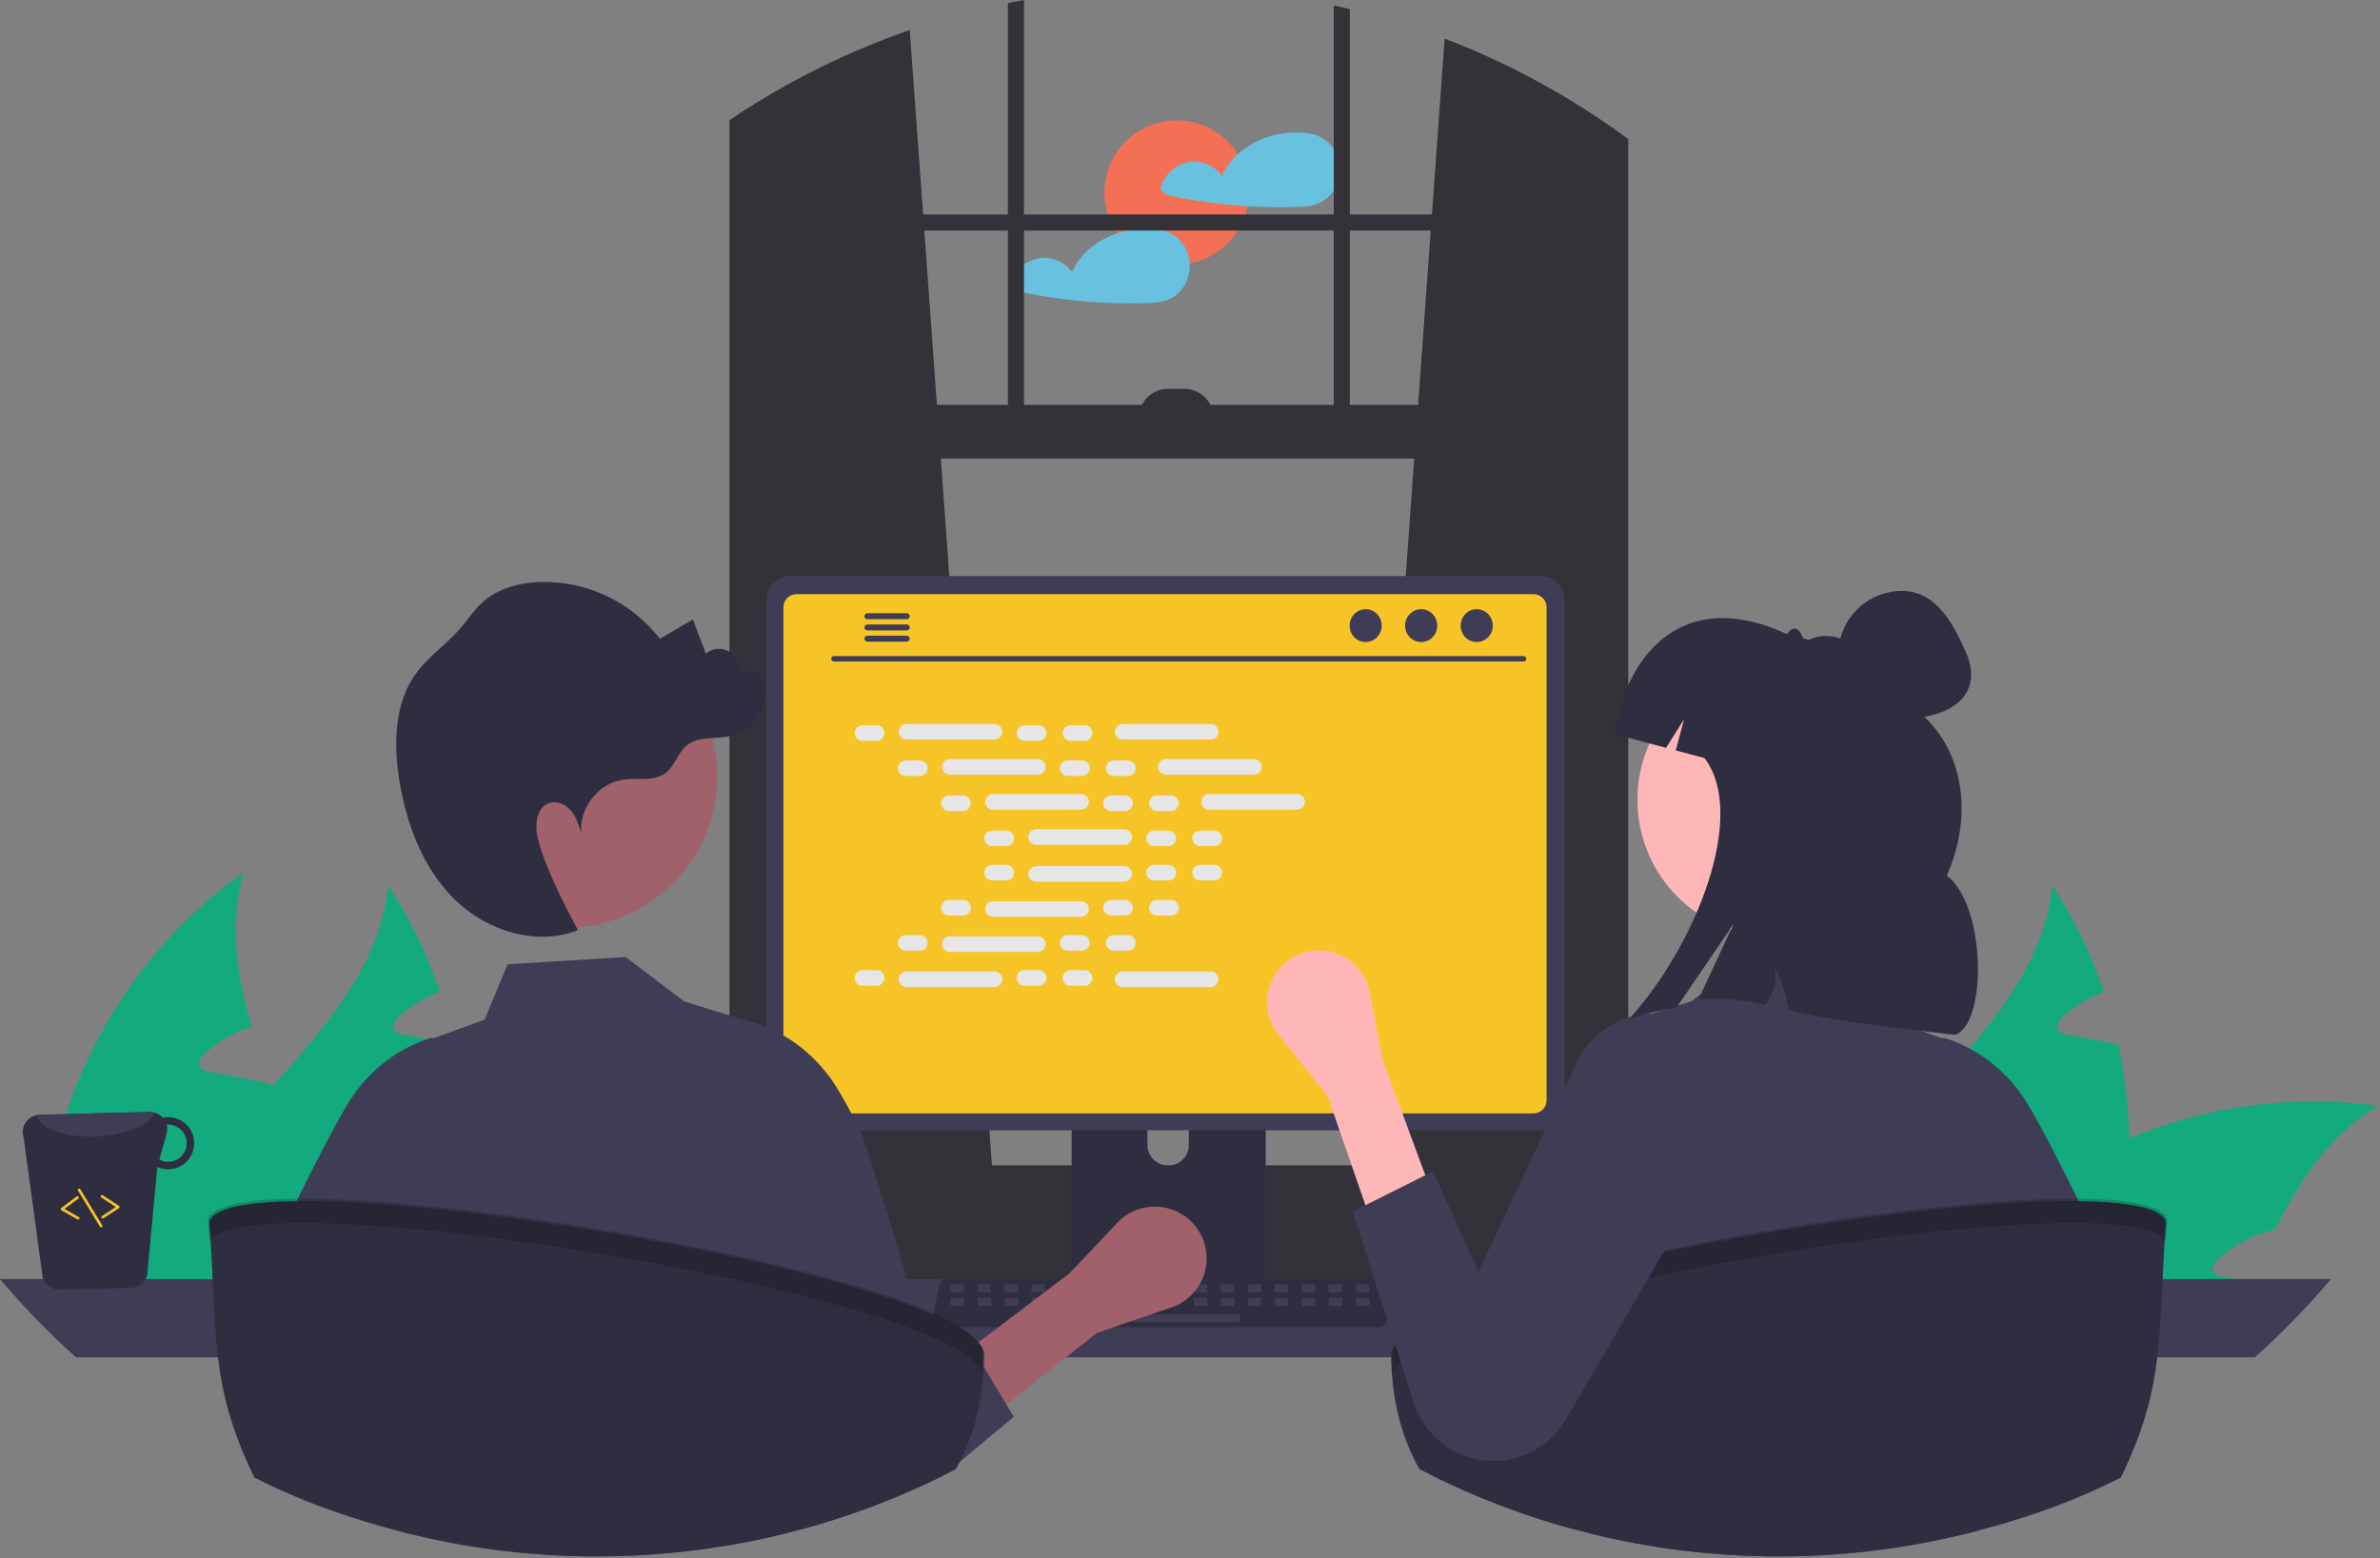 <svg width="881" height="577" viewBox="0 0 881 577" fill="none" xmlns="http://www.w3.org/2000/svg">
<rect x="0" y="0" width="881" height="577" fill="#808080" stroke="none"/>
<g clip-path="url(#clip0_1684_1343)">
<path d="M435.555 97.967C450.302 97.967 462.256 86.013 462.256 71.266C462.256 56.52 450.302 44.565 435.555 44.565C420.809 44.565 408.854 56.52 408.854 71.266C408.854 86.013 420.809 97.967 435.555 97.967Z" fill="#F37055"/>
<path d="M495.313 58.623C494.56 56.154 493.101 53.959 491.116 52.308C489.132 50.658 486.708 49.623 484.143 49.333C484.083 49.328 484.023 49.328 483.963 49.333C483.891 49.31 483.817 49.294 483.743 49.283C474.803 48.123 464.863 50.943 458.173 57.083C455.689 59.326 453.703 62.065 452.343 65.123C451.103 63.429 449.468 62.063 447.581 61.143C445.694 60.223 443.611 59.777 441.513 59.843C438.807 60.022 436.221 61.031 434.11 62.733C431.998 64.435 430.463 66.747 429.713 69.353C429.63 69.671 429.653 70.008 429.777 70.312C429.902 70.617 430.121 70.873 430.403 71.043C431.207 71.731 432.163 72.218 433.193 72.463C435.403 72.933 437.633 73.363 439.863 73.753C444.223 74.513 448.606 75.13 453.013 75.603C455.923 75.913 458.839 76.16 461.763 76.343C467.803 76.723 473.873 76.813 479.923 76.623C482.923 76.523 485.803 76.423 488.543 75.103C490.539 74.121 492.246 72.635 493.493 70.793C494.667 69.021 495.438 67.013 495.753 64.91C496.067 62.807 495.917 60.661 495.313 58.623Z" fill="#68C2DF"/>
<path d="M440.383 97.523C440.333 96.404 440.145 95.296 439.823 94.223C439.067 91.754 437.606 89.56 435.62 87.91C433.634 86.259 431.209 85.225 428.643 84.933C428.587 84.928 428.53 84.928 428.473 84.933C428.398 84.912 428.321 84.895 428.243 84.883C423.295 84.277 418.274 84.793 413.553 86.393C406.293 88.823 399.923 93.723 396.853 100.723C395.612 99.028 393.976 97.661 392.087 96.741C390.198 95.821 388.113 95.376 386.013 95.443C383.307 95.622 380.722 96.631 378.61 98.333C376.499 100.035 374.963 102.347 374.213 104.953C374.136 105.271 374.16 105.606 374.284 105.91C374.408 106.213 374.625 106.47 374.903 106.643C375.709 107.329 376.665 107.815 377.693 108.063C379.913 108.533 382.133 108.963 384.373 109.353C388.733 110.113 393.113 110.73 397.513 111.203C406.452 112.163 415.447 112.503 424.433 112.223C427.423 112.123 430.313 112.023 433.053 110.703C435.047 109.721 436.75 108.235 437.993 106.393C439.746 103.781 440.587 100.662 440.383 97.523Z" fill="#68C2DF"/>
<path d="M788.132 421.512C788.516 439.717 786.004 457.868 780.69 475.284C780.504 475.917 780.28 476.55 780.057 477.182H670.502C672.068 469.47 674.554 461.974 677.908 454.854C687.025 435.504 701.91 418.944 716.609 402.496C736.853 379.833 756.613 357.356 759.739 327.884C767.763 340.117 774.168 353.338 778.792 367.218C773.13 369.315 767.934 372.501 763.497 376.595C762.269 377.749 760.967 379.424 761.6 381.024C762.195 382.363 763.832 382.81 765.284 383.108C768.782 383.778 772.28 384.447 775.778 385.08C778.531 385.638 781.322 386.159 784.113 386.68C786.566 398.135 787.912 409.799 788.132 421.512Z" fill="#13AB7E"/>
<path d="M880.161 409.455C862.596 420.135 851.432 436.657 842.315 455.152C834.381 456.96 827.057 460.809 821.066 466.316C819.801 467.47 818.499 469.144 819.168 470.744C819.727 472.084 821.401 472.531 822.852 472.828C826.313 473.498 829.848 474.168 833.309 474.801C832.974 475.582 832.639 476.401 832.305 477.182H716.2C721.471 470.074 727.307 463.404 733.653 457.236C735.03 455.859 736.444 454.557 737.895 453.217C752.696 439.841 769.69 429.116 788.133 421.512C817.187 409.366 848.958 405.203 880.161 409.455Z" fill="#13AB7E"/>
<path d="M735.55 477.182H632.172C631.608 468.904 631.658 460.595 632.321 452.324C636.452 401.231 664.25 352.556 706.189 323.083C700.83 342.174 703.584 361.152 709.166 380.205C708.385 380.466 707.603 380.689 706.896 380.987C701.235 383.084 696.039 386.27 691.602 390.364C690.374 391.518 689.071 393.193 689.704 394.793C690.262 396.132 691.936 396.579 693.388 396.877C696.886 397.546 700.384 398.216 703.845 398.849C706.636 399.407 709.427 399.928 712.217 400.486C713.52 400.71 714.822 400.97 716.125 401.23C716.311 401.677 716.423 402.087 716.609 402.496C723.158 420.544 730.303 438.741 733.652 457.236C734.481 461.877 735.053 466.561 735.364 471.265C735.476 473.238 735.55 475.21 735.55 477.182Z" fill="#F2F2F2"/>
<path d="M172.132 421.512C172.516 439.717 170.004 457.868 164.69 475.284C164.504 475.917 164.28 476.55 164.057 477.182H54.502C56.068 469.47 58.554 461.974 61.907 454.854C71.025 435.504 85.91 418.944 100.609 402.496C120.853 379.833 140.613 357.356 143.739 327.884C151.763 340.117 158.168 353.338 162.792 367.218C157.13 369.315 151.934 372.501 147.497 376.595C146.269 377.749 144.967 379.424 145.6 381.024C146.195 382.363 147.832 382.81 149.284 383.108C152.782 383.778 156.28 384.447 159.778 385.08C162.531 385.638 165.322 386.159 168.113 386.68C170.566 398.135 171.912 409.799 172.132 421.512Z" fill="#13AB7E"/>
<path d="M264.161 409.455C246.596 420.135 235.432 436.657 226.315 455.152C218.381 456.96 211.057 460.809 205.066 466.316C203.801 467.47 202.499 469.144 203.168 470.744C203.727 472.084 205.401 472.531 206.853 472.828C210.313 473.498 213.849 474.168 217.309 474.801C216.975 475.582 216.64 476.401 216.305 477.182H100.2C105.471 470.074 111.307 463.404 117.653 457.236C119.03 455.859 120.444 454.557 121.895 453.217C136.696 439.841 153.69 429.116 172.133 421.512C201.187 409.366 232.958 405.203 264.161 409.455Z" fill="#F2F2F2"/>
<path d="M119.55 477.182H16.172C15.608 468.904 15.658 460.595 16.321 452.324C20.452 401.231 48.25 352.556 90.189 323.083C84.83 342.174 87.584 361.152 93.166 380.205C92.385 380.466 91.603 380.689 90.896 380.987C85.234 383.084 80.039 386.27 75.602 390.364C74.374 391.518 73.071 393.193 73.704 394.793C74.262 396.132 75.936 396.579 77.388 396.877C80.886 397.546 84.384 398.216 87.844 398.849C90.635 399.407 93.427 399.928 96.218 400.486C97.52 400.71 98.823 400.97 100.125 401.23C100.311 401.677 100.423 402.087 100.609 402.496C107.158 420.544 114.303 438.741 117.652 457.236C118.481 461.877 119.053 466.561 119.364 471.265C119.476 473.238 119.55 475.21 119.55 477.182Z" fill="#13AB7E"/>
<path d="M504.41 433.78L596.78 441.98L597.77 442.07V47.93C597.44 47.7 597.11 47.47 596.78 47.24C577.529 33.775 556.705 22.713 534.77 14.3L530.05 79.4L529.62 85.36L524.95 149.92L523.51 169.78L504.58 431.48L504.41 433.78Z" fill="#323238"/>
<path d="M275.98 40.59C275.32 41.01 274.66 41.43 274 41.87V442.07L275.98 441.89L367.35 433.78L367.18 431.48L348.25 169.78L346.81 149.92L342.14 85.36L341.71 79.4L336.76 11.13C315.413 18.529 295.013 28.418 275.98 40.59Z" fill="#323238"/>
<path d="M274 41.87C272.67 42.73 271.34 43.61 270.03 44.5V447.53C270.03 457.6 276 466.04 283.98 468.19C285.284 468.543 286.629 468.721 287.98 468.72H584.78C586.128 468.722 587.47 468.544 588.77 468.19C591.737 467.367 594.425 465.757 596.55 463.53C600.604 459.198 602.819 453.462 602.73 447.53V51.51C601.09 50.3 599.44 49.1 597.77 47.93C597.44 47.7 597.11 47.47 596.78 47.24V447.53C596.783 448.827 596.628 450.12 596.32 451.38C594.91 457.33 590.26 461.69 584.78 461.69H287.98C281.36 461.69 275.98 455.34 275.98 447.53V40.59C275.32 41.01 274.66 41.43 274 41.87Z" fill="#323238"/>
<path d="M599.755 79.404H273.003V85.363H599.755V79.404Z" fill="#323238"/>
<path d="M499.68 3.39C497.7 2.9 495.72 2.44 493.72 2.01V163.82H499.68V3.39Z" fill="#323238"/>
<path d="M379.04 0C377.05 0.37 375.06 0.75 373.08 1.16V163.82H379.04V0Z" fill="#323238"/>
<path d="M208.94 458.29C208.939 461.71 209.594 465.097 210.87 468.27C211.361 469.5 211.946 470.69 212.62 471.83C213.492 473.316 214.503 474.716 215.64 476.01C218.153 478.873 221.247 481.166 224.717 482.737C228.186 484.309 231.952 485.121 235.76 485.12H627.07C634.184 485.12 641.005 482.294 646.035 477.265C651.065 472.235 653.89 465.413 653.89 458.3C653.89 451.187 651.065 444.365 646.035 439.335C641.005 434.306 634.184 431.48 627.07 431.48H235.76C228.651 431.487 221.835 434.313 216.807 439.34C211.779 444.366 208.95 451.181 208.94 458.29Z" fill="#323238"/>
<path d="M273.003 169.782L597.769 169.782V149.919L273.003 149.919V169.782Z" fill="#323238"/>
<path d="M449.29 154.885H421.481C421.481 151.987 422.632 149.209 424.681 147.16C426.73 145.111 429.509 143.96 432.406 143.96H438.365C439.8 143.96 441.22 144.243 442.546 144.792C443.871 145.341 445.076 146.145 446.09 147.16C447.105 148.174 447.909 149.379 448.458 150.704C449.007 152.029 449.29 153.45 449.29 154.885Z" fill="#323238"/>
<path d="M0 473.61C8.687 483.903 18.084 493.577 28.12 502.56H834.7C844.737 493.577 854.133 483.903 862.82 473.61H0Z" fill="#3F3D56"/>
<path d="M396.69 376.8V479.36H468.54V376.8C468.542 376.062 468.306 375.344 467.869 374.75C467.432 374.156 466.815 373.718 466.11 373.5C465.778 373.39 465.43 373.336 465.08 373.34H400.16C399.705 373.339 399.254 373.428 398.834 373.601C398.413 373.775 398.031 374.03 397.708 374.351C397.386 374.672 397.13 375.054 396.956 375.474C396.781 375.894 396.691 376.345 396.69 376.8ZM424.73 412.04C424.749 410.018 425.566 408.086 427.002 406.663C428.439 405.24 430.379 404.442 432.4 404.442C434.422 404.442 436.362 405.24 437.799 406.663C439.235 408.086 440.051 410.018 440.07 412.04V423.94C440.06 425.967 439.247 427.908 437.81 429.338C436.373 430.768 434.428 431.571 432.4 431.571C430.373 431.571 428.428 430.768 426.991 429.338C425.553 427.908 424.741 425.967 424.73 423.94V412.04Z" fill="#2F2E41"/>
<path d="M396.47 476.08V485.97C396.471 486.482 396.675 486.973 397.036 487.337C397.398 487.7 397.887 487.906 398.4 487.91H466.83C467.343 487.908 467.833 487.702 468.195 487.338C468.557 486.975 468.76 486.483 468.76 485.97V476.08H396.47Z" fill="#3F3D56"/>
<path d="M283.66 222.28V409.54C283.662 411.926 284.611 414.214 286.298 415.902C287.986 417.589 290.274 418.538 292.66 418.54H570.16C572.547 418.538 574.835 417.589 576.522 415.902C578.209 414.214 579.158 411.926 579.16 409.54V222.28C579.154 219.896 578.204 217.611 576.517 215.926C574.83 214.241 572.544 213.293 570.16 213.29H292.66C290.276 213.293 287.99 214.241 286.303 215.926C284.616 217.611 283.666 219.896 283.66 222.28Z" fill="#3F3D56"/>
<path d="M290 224.82V407.44C290.002 408.715 290.51 409.937 291.411 410.839C292.313 411.74 293.535 412.248 294.81 412.25H567.68C568.955 412.248 570.177 411.74 571.079 410.839C571.98 409.937 572.488 408.715 572.49 407.44V224.82C572.49 223.543 571.983 222.319 571.082 221.415C570.18 220.512 568.957 220.003 567.68 220H294.81C293.533 220.003 292.31 220.512 291.408 221.415C290.507 222.319 290 223.543 290 224.82Z" fill="#F7C427"/>
<path d="M345.81 490.24C346.088 490.588 346.441 490.869 346.843 491.061C347.245 491.253 347.685 491.352 348.13 491.35H510.47C510.914 491.349 511.353 491.25 511.753 491.059C512.154 490.867 512.507 490.589 512.787 490.245C513.066 489.9 513.266 489.497 513.37 489.065C513.475 488.634 513.481 488.184 513.39 487.75L510.87 475.78C510.766 475.292 510.541 474.838 510.216 474.459C509.891 474.08 509.477 473.788 509.01 473.61C508.673 473.477 508.313 473.41 507.95 473.41H350.64C350.278 473.41 349.918 473.477 349.58 473.61C349.114 473.788 348.699 474.079 348.375 474.458C348.05 474.838 347.825 475.292 347.72 475.78L345.2 487.75C345.111 488.184 345.119 488.633 345.224 489.064C345.33 489.494 345.53 489.896 345.81 490.24Z" fill="#2F2E41"/>
<path d="M502.285 478.566H506.309C506.578 478.566 506.797 478.347 506.797 478.078V476.054C506.797 475.784 506.578 475.566 506.309 475.566H502.285C502.015 475.566 501.797 475.784 501.797 476.054V478.078C501.797 478.347 502.015 478.566 502.285 478.566Z" fill="#3F3D56"/>
<path d="M492.285 478.566H496.309C496.578 478.566 496.797 478.347 496.797 478.078V476.054C496.797 475.784 496.578 475.566 496.309 475.566H492.285C492.015 475.566 491.797 475.784 491.797 476.054V478.078C491.797 478.347 492.015 478.566 492.285 478.566Z" fill="#3F3D56"/>
<path d="M482.285 478.566H486.309C486.578 478.566 486.797 478.347 486.797 478.078V476.054C486.797 475.784 486.578 475.566 486.309 475.566H482.285C482.015 475.566 481.797 475.784 481.797 476.054V478.078C481.797 478.347 482.015 478.566 482.285 478.566Z" fill="#3F3D56"/>
<path d="M472.285 478.566H476.309C476.578 478.566 476.797 478.347 476.797 478.078V476.054C476.797 475.784 476.578 475.566 476.309 475.566H472.285C472.015 475.566 471.797 475.784 471.797 476.054V478.078C471.797 478.347 472.015 478.566 472.285 478.566Z" fill="#3F3D56"/>
<path d="M462.285 478.566H466.309C466.578 478.566 466.797 478.347 466.797 478.078V476.054C466.797 475.784 466.578 475.566 466.309 475.566H462.285C462.015 475.566 461.797 475.784 461.797 476.054V478.078C461.797 478.347 462.015 478.566 462.285 478.566Z" fill="#3F3D56"/>
<path d="M452.285 478.566H456.309C456.578 478.566 456.797 478.347 456.797 478.078V476.054C456.797 475.784 456.578 475.566 456.309 475.566H452.285C452.015 475.566 451.797 475.784 451.797 476.054V478.078C451.797 478.347 452.015 478.566 452.285 478.566Z" fill="#3F3D56"/>
<path d="M442.285 478.566H446.309C446.578 478.566 446.797 478.347 446.797 478.078V476.054C446.797 475.784 446.578 475.566 446.309 475.566H442.285C442.015 475.566 441.797 475.784 441.797 476.054V478.078C441.797 478.347 442.015 478.566 442.285 478.566Z" fill="#3F3D56"/>
<path d="M432.285 478.566H436.309C436.578 478.566 436.797 478.347 436.797 478.078V476.054C436.797 475.784 436.578 475.566 436.309 475.566H432.285C432.015 475.566 431.797 475.784 431.797 476.054V478.078C431.797 478.347 432.015 478.566 432.285 478.566Z" fill="#3F3D56"/>
<path d="M422.285 478.566H426.309C426.578 478.566 426.797 478.347 426.797 478.078V476.054C426.797 475.784 426.578 475.566 426.309 475.566H422.285C422.015 475.566 421.797 475.784 421.797 476.054V478.078C421.797 478.347 422.015 478.566 422.285 478.566Z" fill="#3F3D56"/>
<path d="M412.285 478.566H416.309C416.578 478.566 416.797 478.347 416.797 478.078V476.054C416.797 475.784 416.578 475.566 416.309 475.566H412.285C412.015 475.566 411.797 475.784 411.797 476.054V478.078C411.797 478.347 412.015 478.566 412.285 478.566Z" fill="#3F3D56"/>
<path d="M402.285 478.566H406.309C406.578 478.566 406.797 478.347 406.797 478.078V476.054C406.797 475.784 406.578 475.566 406.309 475.566H402.285C402.015 475.566 401.797 475.784 401.797 476.054V478.078C401.797 478.347 402.015 478.566 402.285 478.566Z" fill="#3F3D56"/>
<path d="M392.285 478.566H396.309C396.578 478.566 396.797 478.347 396.797 478.078V476.054C396.797 475.784 396.578 475.566 396.309 475.566H392.285C392.015 475.566 391.797 475.784 391.797 476.054V478.078C391.797 478.347 392.015 478.566 392.285 478.566Z" fill="#3F3D56"/>
<path d="M382.285 478.566H386.309C386.578 478.566 386.797 478.347 386.797 478.078V476.054C386.797 475.784 386.578 475.566 386.309 475.566H382.285C382.015 475.566 381.797 475.784 381.797 476.054V478.078C381.797 478.347 382.015 478.566 382.285 478.566Z" fill="#3F3D56"/>
<path d="M372.285 478.566H376.309C376.578 478.566 376.797 478.347 376.797 478.078V476.054C376.797 475.784 376.578 475.566 376.309 475.566H372.285C372.015 475.566 371.797 475.784 371.797 476.054V478.078C371.797 478.347 372.015 478.566 372.285 478.566Z" fill="#3F3D56"/>
<path d="M362.285 478.566H366.309C366.578 478.566 366.797 478.347 366.797 478.078V476.054C366.797 475.784 366.578 475.566 366.309 475.566H362.285C362.015 475.566 361.797 475.784 361.797 476.054V478.078C361.797 478.347 362.015 478.566 362.285 478.566Z" fill="#3F3D56"/>
<path d="M352.285 478.566H356.309C356.578 478.566 356.797 478.347 356.797 478.078V476.054C356.797 475.784 356.578 475.566 356.309 475.566H352.285C352.015 475.566 351.797 475.784 351.797 476.054V478.078C351.797 478.347 352.015 478.566 352.285 478.566Z" fill="#3F3D56"/>
<path d="M502.403 483.566H506.427C506.696 483.566 506.915 483.347 506.915 483.078V481.054C506.915 480.784 506.696 480.566 506.427 480.566H502.403C502.134 480.566 501.915 480.784 501.915 481.054V483.078C501.915 483.347 502.134 483.566 502.403 483.566Z" fill="#3F3D56"/>
<path d="M492.403 483.566H496.427C496.696 483.566 496.915 483.347 496.915 483.078V481.054C496.915 480.784 496.696 480.566 496.427 480.566H492.403C492.134 480.566 491.915 480.784 491.915 481.054V483.078C491.915 483.347 492.134 483.566 492.403 483.566Z" fill="#3F3D56"/>
<path d="M482.403 483.566H486.427C486.696 483.566 486.915 483.347 486.915 483.078V481.054C486.915 480.784 486.696 480.566 486.427 480.566H482.403C482.134 480.566 481.915 480.784 481.915 481.054V483.078C481.915 483.347 482.134 483.566 482.403 483.566Z" fill="#3F3D56"/>
<path d="M472.403 483.566H476.427C476.696 483.566 476.915 483.347 476.915 483.078V481.054C476.915 480.784 476.696 480.566 476.427 480.566H472.403C472.134 480.566 471.915 480.784 471.915 481.054V483.078C471.915 483.347 472.134 483.566 472.403 483.566Z" fill="#3F3D56"/>
<path d="M462.403 483.566H466.427C466.696 483.566 466.915 483.347 466.915 483.078V481.054C466.915 480.784 466.696 480.566 466.427 480.566H462.403C462.134 480.566 461.915 480.784 461.915 481.054V483.078C461.915 483.347 462.134 483.566 462.403 483.566Z" fill="#3F3D56"/>
<path d="M452.403 483.566H456.427C456.696 483.566 456.915 483.347 456.915 483.078V481.054C456.915 480.784 456.696 480.566 456.427 480.566H452.403C452.134 480.566 451.915 480.784 451.915 481.054V483.078C451.915 483.347 452.134 483.566 452.403 483.566Z" fill="#3F3D56"/>
<path d="M442.403 483.566H446.427C446.696 483.566 446.915 483.347 446.915 483.078V481.054C446.915 480.784 446.696 480.566 446.427 480.566H442.403C442.134 480.566 441.915 480.784 441.915 481.054V483.078C441.915 483.347 442.134 483.566 442.403 483.566Z" fill="#3F3D56"/>
<path d="M432.403 483.566H436.427C436.696 483.566 436.915 483.347 436.915 483.078V481.054C436.915 480.784 436.696 480.566 436.427 480.566H432.403C432.134 480.566 431.915 480.784 431.915 481.054V483.078C431.915 483.347 432.134 483.566 432.403 483.566Z" fill="#3F3D56"/>
<path d="M422.403 483.566H426.427C426.696 483.566 426.915 483.347 426.915 483.078V481.054C426.915 480.784 426.696 480.566 426.427 480.566H422.403C422.134 480.566 421.915 480.784 421.915 481.054V483.078C421.915 483.347 422.134 483.566 422.403 483.566Z" fill="#3F3D56"/>
<path d="M412.403 483.566H416.427C416.696 483.566 416.915 483.347 416.915 483.078V481.054C416.915 480.784 416.696 480.566 416.427 480.566H412.403C412.134 480.566 411.915 480.784 411.915 481.054V483.078C411.915 483.347 412.134 483.566 412.403 483.566Z" fill="#3F3D56"/>
<path d="M402.403 483.566H406.427C406.696 483.566 406.915 483.347 406.915 483.078V481.054C406.915 480.784 406.696 480.566 406.427 480.566H402.403C402.134 480.566 401.915 480.784 401.915 481.054V483.078C401.915 483.347 402.134 483.566 402.403 483.566Z" fill="#3F3D56"/>
<path d="M392.403 483.566H396.427C396.696 483.566 396.915 483.347 396.915 483.078V481.054C396.915 480.784 396.696 480.566 396.427 480.566H392.403C392.134 480.566 391.915 480.784 391.915 481.054V483.078C391.915 483.347 392.134 483.566 392.403 483.566Z" fill="#3F3D56"/>
<path d="M382.403 483.566H386.427C386.696 483.566 386.915 483.347 386.915 483.078V481.054C386.915 480.784 386.696 480.566 386.427 480.566H382.403C382.134 480.566 381.915 480.784 381.915 481.054V483.078C381.915 483.347 382.134 483.566 382.403 483.566Z" fill="#3F3D56"/>
<path d="M372.403 483.566H376.427C376.696 483.566 376.915 483.347 376.915 483.078V481.054C376.915 480.784 376.696 480.566 376.427 480.566H372.403C372.134 480.566 371.915 480.784 371.915 481.054V483.078C371.915 483.347 372.134 483.566 372.403 483.566Z" fill="#3F3D56"/>
<path d="M362.403 483.566H366.427C366.696 483.566 366.915 483.347 366.915 483.078V481.054C366.915 480.784 366.696 480.566 366.427 480.566H362.403C362.134 480.566 361.915 480.784 361.915 481.054V483.078C361.915 483.347 362.134 483.566 362.403 483.566Z" fill="#3F3D56"/>
<path d="M352.403 483.566H356.427C356.696 483.566 356.915 483.347 356.915 483.078V481.054C356.915 480.784 356.696 480.566 356.427 480.566H352.403C352.134 480.566 351.915 480.784 351.915 481.054V483.078C351.915 483.347 352.134 483.566 352.403 483.566Z" fill="#3F3D56"/>
<path d="M419.403 489.566H458.427C458.696 489.566 458.915 489.347 458.915 489.078V487.054C458.915 486.784 458.696 486.566 458.427 486.566H419.403C419.134 486.566 418.915 486.784 418.915 487.054V489.078C418.915 489.347 419.134 489.566 419.403 489.566Z" fill="#3F3D56"/>
<path d="M308.691 244.947H564.015C564.28 244.941 564.533 244.831 564.719 244.642C564.904 244.452 565.008 244.197 565.008 243.931C565.008 243.666 564.904 243.411 564.719 243.221C564.533 243.031 564.28 242.922 564.015 242.916H308.691C308.426 242.922 308.174 243.031 307.988 243.221C307.802 243.411 307.698 243.666 307.698 243.931C307.698 244.197 307.802 244.452 307.988 244.642C308.174 244.831 308.426 244.941 308.691 244.947Z" fill="#3F3D56"/>
<path d="M546.635 237.732C549.921 237.732 552.585 235.008 552.585 231.649C552.585 228.289 549.921 225.566 546.635 225.566C543.349 225.566 540.685 228.289 540.685 231.649C540.685 235.008 543.349 237.732 546.635 237.732Z" fill="#3F3D56"/>
<path d="M526.079 237.732C529.366 237.732 532.03 235.008 532.03 231.649C532.03 228.289 529.366 225.566 526.079 225.566C522.793 225.566 520.129 228.289 520.129 231.649C520.129 235.008 522.793 237.732 526.079 237.732Z" fill="#3F3D56"/>
<path d="M505.523 237.732C508.809 237.732 511.473 235.008 511.473 231.649C511.473 228.289 508.809 225.566 505.523 225.566C502.236 225.566 499.572 228.289 499.572 231.649C499.572 235.008 502.236 237.732 505.523 237.732Z" fill="#3F3D56"/>
<path d="M319.98 228.18C319.979 228.324 320.006 228.466 320.061 228.6C320.115 228.733 320.195 228.854 320.297 228.956C320.398 229.058 320.518 229.139 320.651 229.195C320.783 229.251 320.926 229.279 321.07 229.28H335.67C335.958 229.273 336.233 229.154 336.434 228.947C336.636 228.741 336.749 228.464 336.749 228.175C336.749 227.886 336.636 227.609 336.434 227.403C336.233 227.196 335.958 227.077 335.67 227.07H321.07C320.778 227.074 320.5 227.192 320.296 227.4C320.091 227.608 319.978 227.889 319.98 228.18Z" fill="#3F3D56"/>
<path d="M319.98 232.33C319.979 232.474 320.006 232.616 320.061 232.749C320.115 232.883 320.195 233.004 320.297 233.106C320.398 233.208 320.518 233.289 320.651 233.345C320.783 233.4 320.926 233.429 321.07 233.43H335.67C335.958 233.424 336.233 233.304 336.435 233.098C336.637 232.891 336.75 232.614 336.75 232.325C336.75 232.036 336.637 231.759 336.435 231.552C336.233 231.346 335.958 231.226 335.67 231.22H321.07C320.778 231.224 320.5 231.342 320.296 231.55C320.091 231.758 319.978 232.038 319.98 232.33Z" fill="#3F3D56"/>
<path d="M319.98 236.47C319.978 236.762 320.091 237.042 320.296 237.25C320.5 237.458 320.778 237.577 321.07 237.58H335.67C335.958 237.573 336.233 237.454 336.434 237.248C336.636 237.041 336.749 236.764 336.749 236.475C336.749 236.186 336.636 235.909 336.434 235.703C336.233 235.496 335.958 235.377 335.67 235.37H321.07C320.926 235.371 320.783 235.4 320.651 235.455C320.518 235.511 320.398 235.592 320.297 235.694C320.195 235.796 320.115 235.918 320.061 236.051C320.006 236.184 319.979 236.326 319.98 236.47Z" fill="#3F3D56"/>
<path d="M324.492 268.543H319.246C317.656 268.543 316.366 269.833 316.366 271.423C316.366 273.014 317.656 274.303 319.246 274.303H324.492C326.083 274.303 327.372 273.014 327.372 271.423C327.372 269.833 326.083 268.543 324.492 268.543Z" fill="#E6E6E6"/>
<path d="M384.492 268.543H379.246C377.656 268.543 376.366 269.833 376.366 271.423C376.366 273.014 377.656 274.303 379.246 274.303H384.492C386.083 274.303 387.372 273.014 387.372 271.423C387.372 269.833 386.083 268.543 384.492 268.543Z" fill="#E6E6E6"/>
<path d="M401.492 268.543H396.246C394.656 268.543 393.366 269.833 393.366 271.423C393.366 273.014 394.656 274.303 396.246 274.303H401.492C403.083 274.303 404.372 273.014 404.372 271.423C404.372 269.833 403.083 268.543 401.492 268.543Z" fill="#E6E6E6"/>
<path d="M368.172 268.063H335.566C333.976 268.063 332.687 269.353 332.687 270.943C332.687 272.534 333.976 273.823 335.566 273.823H368.172C369.763 273.823 371.052 272.534 371.052 270.943C371.052 269.353 369.763 268.063 368.172 268.063Z" fill="#E6E6E6"/>
<path d="M448.172 268.063H415.566C413.976 268.063 412.687 269.353 412.687 270.943C412.687 272.534 413.976 273.823 415.566 273.823H448.172C449.763 273.823 451.052 272.534 451.052 270.943C451.052 269.353 449.763 268.063 448.172 268.063Z" fill="#E6E6E6"/>
<path d="M340.492 281.543H335.246C333.656 281.543 332.366 282.833 332.366 284.423C332.366 286.014 333.656 287.303 335.246 287.303H340.492C342.083 287.303 343.372 286.014 343.372 284.423C343.372 282.833 342.083 281.543 340.492 281.543Z" fill="#E6E6E6"/>
<path d="M400.492 281.543H395.246C393.656 281.543 392.366 282.833 392.366 284.423C392.366 286.014 393.656 287.303 395.246 287.303H400.492C402.083 287.303 403.372 286.014 403.372 284.423C403.372 282.833 402.083 281.543 400.492 281.543Z" fill="#E6E6E6"/>
<path d="M417.492 281.543H412.246C410.656 281.543 409.366 282.833 409.366 284.423C409.366 286.014 410.656 287.303 412.246 287.303H417.492C419.083 287.303 420.372 286.014 420.372 284.423C420.372 282.833 419.083 281.543 417.492 281.543Z" fill="#E6E6E6"/>
<path d="M384.172 281.063H351.566C349.976 281.063 348.687 282.353 348.687 283.943C348.687 285.534 349.976 286.823 351.566 286.823H384.172C385.763 286.823 387.052 285.534 387.052 283.943C387.052 282.353 385.763 281.063 384.172 281.063Z" fill="#E6E6E6"/>
<path d="M464.172 281.063H431.566C429.976 281.063 428.687 282.353 428.687 283.943C428.687 285.534 429.976 286.823 431.566 286.823H464.172C465.763 286.823 467.052 285.534 467.052 283.943C467.052 282.353 465.763 281.063 464.172 281.063Z" fill="#E6E6E6"/>
<path d="M356.492 294.543H351.246C349.656 294.543 348.366 295.833 348.366 297.423C348.366 299.014 349.656 300.303 351.246 300.303H356.492C358.083 300.303 359.372 299.014 359.372 297.423C359.372 295.833 358.083 294.543 356.492 294.543Z" fill="#E6E6E6"/>
<path d="M416.492 294.543H411.246C409.656 294.543 408.366 295.833 408.366 297.423C408.366 299.014 409.656 300.303 411.246 300.303H416.492C418.083 300.303 419.372 299.014 419.372 297.423C419.372 295.833 418.083 294.543 416.492 294.543Z" fill="#E6E6E6"/>
<path d="M433.492 294.543H428.246C426.656 294.543 425.366 295.833 425.366 297.423C425.366 299.014 426.656 300.303 428.246 300.303H433.492C435.083 300.303 436.372 299.014 436.372 297.423C436.372 295.833 435.083 294.543 433.492 294.543Z" fill="#E6E6E6"/>
<path d="M400.172 294.063H367.566C365.976 294.063 364.687 295.353 364.687 296.943C364.687 298.534 365.976 299.823 367.566 299.823H400.172C401.763 299.823 403.052 298.534 403.052 296.943C403.052 295.353 401.763 294.063 400.172 294.063Z" fill="#E6E6E6"/>
<path d="M480.172 294.063H447.566C445.976 294.063 444.687 295.353 444.687 296.943C444.687 298.534 445.976 299.823 447.566 299.823H480.172C481.763 299.823 483.052 298.534 483.052 296.943C483.052 295.353 481.763 294.063 480.172 294.063Z" fill="#E6E6E6"/>
<path d="M372.492 307.543H367.246C365.656 307.543 364.366 308.833 364.366 310.423C364.366 312.014 365.656 313.303 367.246 313.303H372.492C374.083 313.303 375.372 312.014 375.372 310.423C375.372 308.833 374.083 307.543 372.492 307.543Z" fill="#E6E6E6"/>
<path d="M432.492 307.543H427.246C425.656 307.543 424.366 308.833 424.366 310.423C424.366 312.014 425.656 313.303 427.246 313.303H432.492C434.083 313.303 435.372 312.014 435.372 310.423C435.372 308.833 434.083 307.543 432.492 307.543Z" fill="#E6E6E6"/>
<path d="M449.492 307.543H444.246C442.656 307.543 441.366 308.833 441.366 310.423C441.366 312.014 442.656 313.303 444.246 313.303H449.492C451.083 313.303 452.372 312.014 452.372 310.423C452.372 308.833 451.083 307.543 449.492 307.543Z" fill="#E6E6E6"/>
<path d="M416.172 307.063H383.566C381.976 307.063 380.687 308.353 380.687 309.943C380.687 311.534 381.976 312.823 383.566 312.823H416.172C417.763 312.823 419.052 311.534 419.052 309.943C419.052 308.353 417.763 307.063 416.172 307.063Z" fill="#E6E6E6"/>
<path d="M384.492 359.237H379.246C377.656 359.237 376.366 360.526 376.366 362.117C376.366 363.707 377.656 364.997 379.246 364.997H384.492C386.083 364.997 387.372 363.707 387.372 362.117C387.372 360.526 386.083 359.237 384.492 359.237Z" fill="#E6E6E6"/>
<path d="M401.492 359.237H396.246C394.656 359.237 393.366 360.526 393.366 362.117C393.366 363.707 394.656 364.997 396.246 364.997H401.492C403.083 364.997 404.372 363.707 404.372 362.117C404.372 360.526 403.083 359.237 401.492 359.237Z" fill="#E6E6E6"/>
<path d="M448.172 359.717H415.566C413.976 359.717 412.687 361.006 412.687 362.597C412.687 364.188 413.976 365.477 415.566 365.477H448.172C449.763 365.477 451.052 364.188 451.052 362.597C451.052 361.006 449.763 359.717 448.172 359.717Z" fill="#E6E6E6"/>
<path d="M324.492 359.237H319.246C317.656 359.237 316.366 360.526 316.366 362.117C316.366 363.707 317.656 364.997 319.246 364.997H324.492C326.083 364.997 327.372 363.707 327.372 362.117C327.372 360.526 326.083 359.237 324.492 359.237Z" fill="#E6E6E6"/>
<path d="M368.172 359.717H335.566C333.976 359.717 332.687 361.006 332.687 362.597C332.687 364.188 333.976 365.477 335.566 365.477H368.172C369.763 365.477 371.052 364.188 371.052 362.597C371.052 361.006 369.763 359.717 368.172 359.717Z" fill="#E6E6E6"/>
<path d="M340.492 346.237H335.246C333.656 346.237 332.366 347.526 332.366 349.117C332.366 350.707 333.656 351.997 335.246 351.997H340.492C342.083 351.997 343.372 350.707 343.372 349.117C343.372 347.526 342.083 346.237 340.492 346.237Z" fill="#E6E6E6"/>
<path d="M400.492 346.237H395.246C393.656 346.237 392.366 347.526 392.366 349.117C392.366 350.707 393.656 351.997 395.246 351.997H400.492C402.083 351.997 403.372 350.707 403.372 349.117C403.372 347.526 402.083 346.237 400.492 346.237Z" fill="#E6E6E6"/>
<path d="M417.492 346.237H412.246C410.656 346.237 409.366 347.526 409.366 349.117C409.366 350.707 410.656 351.997 412.246 351.997H417.492C419.083 351.997 420.372 350.707 420.372 349.117C420.372 347.526 419.083 346.237 417.492 346.237Z" fill="#E6E6E6"/>
<path d="M384.172 346.717H351.566C349.976 346.717 348.687 348.006 348.687 349.597C348.687 351.188 349.976 352.477 351.566 352.477H384.172C385.763 352.477 387.052 351.188 387.052 349.597C387.052 348.006 385.763 346.717 384.172 346.717Z" fill="#E6E6E6"/>
<path d="M356.492 333.237H351.246C349.656 333.237 348.366 334.526 348.366 336.117C348.366 337.707 349.656 338.997 351.246 338.997H356.492C358.083 338.997 359.372 337.707 359.372 336.117C359.372 334.526 358.083 333.237 356.492 333.237Z" fill="#E6E6E6"/>
<path d="M416.492 333.237H411.246C409.656 333.237 408.366 334.526 408.366 336.117C408.366 337.707 409.656 338.997 411.246 338.997H416.492C418.083 338.997 419.372 337.707 419.372 336.117C419.372 334.526 418.083 333.237 416.492 333.237Z" fill="#E6E6E6"/>
<path d="M433.492 333.237H428.246C426.656 333.237 425.366 334.526 425.366 336.117C425.366 337.707 426.656 338.997 428.246 338.997H433.492C435.083 338.997 436.372 337.707 436.372 336.117C436.372 334.526 435.083 333.237 433.492 333.237Z" fill="#E6E6E6"/>
<path d="M400.172 333.717H367.566C365.976 333.717 364.687 335.006 364.687 336.597C364.687 338.188 365.976 339.477 367.566 339.477H400.172C401.763 339.477 403.052 338.188 403.052 336.597C403.052 335.006 401.763 333.717 400.172 333.717Z" fill="#E6E6E6"/>
<path d="M372.492 320.237H367.246C365.656 320.237 364.366 321.526 364.366 323.117C364.366 324.707 365.656 325.997 367.246 325.997H372.492C374.083 325.997 375.372 324.707 375.372 323.117C375.372 321.526 374.083 320.237 372.492 320.237Z" fill="#E6E6E6"/>
<path d="M432.492 320.237H427.246C425.656 320.237 424.366 321.526 424.366 323.117C424.366 324.707 425.656 325.997 427.246 325.997H432.492C434.083 325.997 435.372 324.707 435.372 323.117C435.372 321.526 434.083 320.237 432.492 320.237Z" fill="#E6E6E6"/>
<path d="M449.492 320.237H444.246C442.656 320.237 441.366 321.526 441.366 323.117C441.366 324.707 442.656 325.997 444.246 325.997H449.492C451.083 325.997 452.372 324.707 452.372 323.117C452.372 321.526 451.083 320.237 449.492 320.237Z" fill="#E6E6E6"/>
<path d="M416.172 320.717H383.566C381.976 320.717 380.687 322.006 380.687 323.597C380.687 325.188 381.976 326.477 383.566 326.477H416.172C417.763 326.477 419.052 325.188 419.052 323.597C419.052 322.006 417.763 320.717 416.172 320.717Z" fill="#E6E6E6"/>
<path d="M349.912 545.952C349.692 546.062 349.472 546.172 349.252 546.272C347.862 546.962 346.462 547.642 345.052 548.312C340.832 550.322 336.558 552.232 332.232 554.042C320.847 558.804 309.166 562.822 297.262 566.072C295.262 553.602 293.322 524.192 291.462 502.562C291.112 498.492 290.762 494.702 290.412 491.352C290.079 486.954 289.448 482.584 288.522 478.272C288.431 477.934 288.3 477.609 288.132 477.302C288.322 479.032 288.522 484.192 288.712 491.352C288.812 494.702 288.902 498.492 289.002 502.562C289.472 523.382 289.962 551.712 290.452 567.842C289.062 568.182 287.662 568.522 286.262 568.842C285.382 569.052 284.492 569.252 283.602 569.442C282.522 569.682 281.442 569.922 280.362 570.142C279.232 570.382 278.102 570.612 276.972 570.832C258.506 574.46 239.73 576.281 220.912 576.272C219.662 576.272 218.422 576.262 217.172 576.252C216.792 576.252 216.412 576.242 216.022 576.232C214.922 576.212 213.782 576.192 212.622 576.162C190.382 575.547 168.289 572.363 146.782 566.672L147.652 502.562L147.802 491.352L147.862 487.102C147.366 488.469 147.07 489.901 146.982 491.352C146.632 494.082 146.272 497.952 145.912 502.562C144.542 520.322 143.132 548.972 141.672 565.272C124.382 560.352 111.742 555.862 95.942 547.962C95.332 547.662 94.712 547.352 94.102 547.042C94.212 546.272 94.332 545.502 94.442 544.712C96.232 532.272 94.122 516.082 96.102 502.562C97.612 492.132 99.172 482.112 100.742 473.612C102.642 463.382 104.572 455.342 106.482 451.432C108.682 446.922 110.882 442.482 113.012 438.232C113.932 436.402 114.835 434.605 115.722 432.842C116.202 431.892 116.682 430.952 117.152 430.032C119.292 425.842 121.312 421.972 123.162 418.542C124.462 416.132 125.662 413.952 126.762 412.042C128.052 409.792 129.192 407.932 130.132 406.522C137.075 395.998 147.405 388.161 159.412 384.312L159.712 384.232L160.002 384.352L160.332 384.502L179.392 377.532L187.902 357.042L231.612 354.352L238.672 359.722L242.282 362.472L246.132 365.402L253.212 370.792L255.222 371.412L258.212 372.332L278.662 378.612L278.872 378.522L279.172 378.602C290.097 382.099 299.661 388.916 306.532 398.102C307.212 398.982 307.842 399.892 308.452 400.812C310.112 403.272 312.352 407.162 314.992 412.042C316.082 414.052 317.232 416.232 318.442 418.542C319.172 419.932 325.472 439.592 331.602 459.672C337.332 478.472 342.912 497.642 343.642 502.562C343.772 503.472 343.912 504.392 344.042 505.302C344.872 510.992 345.692 516.722 346.482 522.312C347.652 530.602 348.792 538.602 349.882 545.752C349.892 545.822 349.902 545.882 349.912 545.952Z" fill="#3F3D56"/>
<path opacity="0.2" d="M303.59 473.566L295.093 440.774L287.59 469.07L303.59 473.566Z" fill="black"/>
<path d="M15.829 473.186C16.27 474.468 17.106 475.579 18.216 476.357C19.327 477.135 20.656 477.541 22.012 477.517L48.504 476.835C49.87 476.808 51.191 476.34 52.269 475.501C53.347 474.662 54.124 473.496 54.485 472.178L58.234 432.091C59.564 432.693 61.012 432.991 62.472 432.962C65.033 432.897 67.465 431.818 69.23 429.961C70.996 428.104 71.952 425.622 71.888 423.061C71.823 420.499 70.744 418.068 68.887 416.302C67.031 414.537 64.549 413.581 61.987 413.645C61.404 413.643 60.821 413.704 60.251 413.825C59.63 413.154 58.876 412.62 58.036 412.258C57.197 411.896 56.291 411.713 55.377 411.722L14.626 412.775C14.288 412.787 13.952 412.829 13.621 412.9C12.727 413.066 11.88 413.422 11.135 413.944C10.391 414.466 9.767 415.141 9.305 415.924C8.843 416.707 8.555 417.58 8.459 418.484C8.362 419.388 8.461 420.302 8.748 421.164L15.829 473.186ZM59.003 429.369L61.67 419.816C61.974 418.713 61.981 417.549 61.691 416.442C61.82 416.441 61.934 416.38 62.064 416.38C63.893 416.342 65.662 417.031 66.984 418.296C68.306 419.56 69.073 421.298 69.115 423.127C69.158 424.956 68.474 426.727 67.213 428.052C65.951 429.378 64.216 430.149 62.387 430.197C61.205 430.234 60.035 429.947 59.003 429.369Z" fill="#2F2E41"/>
<path d="M13.621 412.9C14.489 417.864 24.25 421.353 35.987 420.747C46.78 420.25 55.604 416.46 57.221 411.968C56.623 411.791 56.001 411.708 55.377 411.722L14.626 412.775C14.288 412.787 13.952 412.829 13.621 412.9Z" fill="#3F3D56"/>
<path d="M38.138 451.157C38.192 451.144 38.243 451.121 38.289 451.091L44.042 447.325C44.112 447.28 44.169 447.218 44.208 447.145C44.248 447.072 44.269 446.99 44.269 446.907C44.269 446.824 44.248 446.743 44.209 446.67C44.169 446.597 44.112 446.535 44.042 446.489L38.063 442.572C38.008 442.536 37.946 442.511 37.882 442.499C37.817 442.486 37.751 442.486 37.686 442.5C37.622 442.513 37.56 442.539 37.506 442.576C37.452 442.613 37.405 442.66 37.369 442.715C37.333 442.77 37.308 442.832 37.296 442.897C37.284 442.961 37.284 443.028 37.298 443.092C37.311 443.156 37.337 443.218 37.375 443.272C37.412 443.326 37.459 443.372 37.515 443.408L42.856 446.907L37.742 450.254C37.643 450.319 37.57 450.417 37.536 450.53C37.502 450.644 37.51 450.765 37.557 450.874C37.605 450.982 37.689 451.07 37.796 451.122C37.902 451.174 38.023 451.187 38.138 451.157Z" fill="#F7C427"/>
<path d="M29.051 451.577C29.148 451.552 29.235 451.499 29.301 451.425C29.367 451.351 29.41 451.259 29.424 451.16C29.437 451.061 29.421 450.961 29.377 450.871C29.333 450.782 29.264 450.708 29.177 450.658L23.874 447.618L29 443.811C29.052 443.771 29.097 443.722 29.13 443.666C29.164 443.61 29.186 443.547 29.196 443.482C29.206 443.417 29.202 443.351 29.186 443.288C29.17 443.224 29.142 443.164 29.103 443.112C29.064 443.059 29.014 443.014 28.958 442.981C28.902 442.947 28.839 442.925 28.774 442.915C28.71 442.906 28.643 442.909 28.58 442.925C28.516 442.941 28.456 442.969 28.404 443.009L22.665 447.271C22.598 447.321 22.545 447.386 22.51 447.461C22.475 447.536 22.459 447.619 22.464 447.702C22.469 447.785 22.494 447.865 22.538 447.936C22.581 448.006 22.642 448.065 22.714 448.106L28.679 451.526C28.792 451.59 28.925 451.608 29.051 451.577Z" fill="#F7C427"/>
<path d="M37.565 454.458C37.614 454.445 37.66 454.426 37.702 454.4C37.758 454.366 37.807 454.321 37.846 454.268C37.885 454.215 37.913 454.155 37.929 454.091C37.944 454.027 37.947 453.961 37.937 453.896C37.927 453.831 37.904 453.769 37.87 453.713L29.714 440.304C29.645 440.192 29.534 440.111 29.405 440.08C29.277 440.049 29.141 440.07 29.028 440.139C28.915 440.208 28.834 440.319 28.802 440.447C28.771 440.576 28.792 440.712 28.86 440.825L37.015 454.233C37.071 454.324 37.154 454.395 37.254 454.436C37.352 454.476 37.462 454.484 37.565 454.458Z" fill="#F7C427"/>
<path d="M785.149 547.04C784.539 547.35 783.919 547.66 783.309 547.96C767.509 555.86 754.869 560.35 737.579 565.27C736.119 548.97 734.709 520.32 733.339 502.56C732.979 497.95 732.619 494.08 732.269 491.35C732.181 489.899 731.884 488.467 731.389 487.1L731.449 491.35L731.599 502.56L732.469 566.67C710.961 572.361 688.868 575.545 666.629 576.16C665.469 576.19 664.329 576.21 663.229 576.23C662.839 576.24 662.459 576.25 662.079 576.25C660.829 576.26 659.589 576.27 658.339 576.27C634.903 576.287 611.552 573.457 588.799 567.84C589.289 551.71 589.779 523.38 590.249 502.56C590.349 498.49 590.439 494.7 590.539 491.35C590.729 484.19 590.929 479.03 591.119 477.3C590.95 477.607 590.819 477.932 590.729 478.27C589.803 482.582 589.171 486.952 588.839 491.35C588.489 494.7 588.139 498.49 587.789 502.56C585.929 524.19 583.989 553.6 581.989 566.07C570.084 562.82 558.403 558.802 547.019 554.04C541.019 551.54 535.126 548.843 529.339 545.95C530.439 538.75 531.589 530.68 532.769 522.31C533.689 515.82 534.639 509.15 535.609 502.56C537.109 492.38 588.069 382.45 600.079 378.6L600.379 378.52L600.589 378.61L621.039 372.33L624.029 371.41L626.039 370.79L633.119 365.4L636.969 362.47L640.579 359.72L647.639 354.35L691.349 357.04L699.859 377.53L718.919 384.5L719.249 384.35L719.539 384.23L719.839 384.31C731.845 388.159 742.176 395.996 749.119 406.52C750.059 407.93 751.199 409.79 752.489 412.04C753.589 413.95 754.789 416.13 756.089 418.54C757.939 421.97 759.959 425.84 762.099 430.03C762.569 430.95 763.049 431.89 763.529 432.84C764.419 434.6 765.322 436.397 766.239 438.23C768.369 442.48 770.569 446.92 772.769 451.43C774.679 455.34 776.609 463.38 778.509 473.61C780.079 482.11 781.639 492.13 783.149 502.56C785.129 516.08 783.019 532.27 784.809 544.71C784.919 545.5 785.039 546.27 785.149 547.04Z" fill="#3F3D56"/>
<path d="M656.954 346.995C685.03 346.995 707.79 324.234 707.79 296.158C707.79 268.082 685.03 245.322 656.954 245.322C628.877 245.322 606.117 268.082 606.117 296.158C606.117 324.234 628.877 346.995 656.954 346.995Z" fill="#FFB6B6"/>
<path opacity="0.2" d="M575.659 473.566L584.156 440.774L591.659 469.07L575.659 473.566Z" fill="black"/>
<path d="M801.769 452.2C798.729 494.08 801.879 512.52 785.099 547.05C769.832 554.523 753.929 560.62 737.579 565.27C735.879 565.75 734.176 566.217 732.469 566.67C710.962 572.361 688.868 575.545 666.629 576.16C665.469 576.19 664.329 576.21 663.229 576.23C662.839 576.24 662.459 576.25 662.079 576.25C660.829 576.26 659.589 576.27 658.339 576.27C634.903 576.287 611.552 573.457 588.799 567.84C586.519 567.28 584.249 566.69 581.989 566.07C570.085 562.82 558.404 558.802 547.019 554.04C541.019 551.54 535.126 548.843 529.339 545.95C528.029 545.29 526.719 544.63 525.429 543.95C518.799 532.29 515.029 518.11 514.949 501.07C519.539 471.71 791.629 426.88 801.769 452.2Z" fill="#2F2E41"/>
<path opacity="0.2" d="M801.761 459.372C801.917 456.779 802.09 454.101 802.293 451.312C792.153 425.992 520.063 470.822 515.473 500.182C515.485 502.874 515.6 505.486 515.794 508.037C526.91 479.059 785.399 436.451 801.761 459.372Z" fill="black"/>
<path d="M508.183 454.175L530.516 443.008L511.905 392.758L507 367.416C506.363 364.123 504.872 361.056 502.678 358.52C500.484 355.984 497.663 354.068 494.496 352.964C491.33 351.86 487.929 351.606 484.634 352.228C481.338 352.85 478.264 354.326 475.718 356.508C471.945 359.743 469.576 364.316 469.111 369.264C468.645 374.211 470.121 379.146 473.225 383.027L491.432 405.786L508.183 454.175Z" fill="#FFB6B6"/>
<path d="M530.516 433.703L500.738 448.592L523.337 519.401C524.96 524.485 527.869 529.065 531.782 532.694C535.695 536.324 540.48 538.881 545.672 540.117C552.075 541.642 558.796 541.087 564.862 538.535C570.928 535.982 576.024 531.564 579.41 525.92L639.335 423.206C643.582 416.128 644.892 407.671 642.987 399.64C641.082 391.608 636.112 384.641 629.139 380.224C625.389 377.849 621.18 376.29 616.788 375.649C612.395 375.008 607.916 375.299 603.644 376.503C599.371 377.707 595.399 379.797 591.988 382.638C588.576 385.478 585.801 389.005 583.843 392.989L547.267 470.926L530.516 433.703Z" fill="#3F3D56"/>
<path d="M209.507 343.487C240.399 343.487 265.442 318.444 265.442 287.552C265.442 256.66 240.399 231.617 209.507 231.617C178.615 231.617 153.572 256.66 153.572 287.552C153.572 318.444 178.615 343.487 209.507 343.487Z" fill="#A0616A"/>
<path d="M154.244 249.006C158.792 242.876 165.329 238.518 170.329 232.751C173.073 229.587 175.351 226.002 178.435 223.169C184.165 217.906 192.179 215.749 199.955 215.481C208.477 215.262 216.931 217.052 224.633 220.707C232.334 224.362 239.067 229.779 244.286 236.519C248.351 234.136 252.415 231.753 256.48 229.37C258.086 233.596 259.691 237.823 261.297 242.05C262.615 240.904 264.296 240.262 266.042 240.238C267.788 240.213 269.486 240.808 270.836 241.916C272.185 243.024 273.099 244.574 273.415 246.291C273.73 248.008 273.428 249.782 272.561 251.298C273.528 248.309 277.96 247.674 280.403 249.649C282.847 251.624 283.501 255.137 283.103 258.253C282.602 261.672 281.091 264.863 278.763 267.416C276.434 269.968 273.396 271.767 270.038 272.579C264.734 273.761 258.56 272.519 254.315 275.912C250.912 278.631 249.884 283.583 246.411 286.213C242.131 289.453 236.081 287.955 230.761 288.671C221.453 289.924 214.083 299.444 215.201 308.769C214.359 305.826 213.474 302.799 211.563 300.409C209.651 298.018 206.432 296.402 203.5 297.281C198.655 298.733 197.862 305.338 199.036 310.259C202.151 323.309 213.956 344.403 213.956 344.403C198.628 350.449 180.367 344.732 168.54 333.259C156.714 321.786 150.555 305.54 147.872 289.283C145.597 275.497 145.919 260.227 154.244 249.006Z" fill="#2F2E41"/>
<path d="M720.662 324.182C731.304 299.784 725.275 277.333 712.302 265.422V265.412C707.202 253.982 700.422 245.162 692.662 243.092C688.912 240.682 685.272 237.852 681.232 236.412C679.35 235.708 677.345 235.392 675.338 235.483C673.33 235.574 671.362 236.07 669.552 236.942L667.492 236.392C665.742 231.922 663.692 231.832 661.412 234.772C652.632 230.682 644.722 228.852 637.682 228.852C614.722 228.852 601.142 248.292 597.542 271.792L616.732 276.902L623.402 266.272L620.322 277.862L630.912 280.672C647.032 301.662 627.742 350.082 603.292 377.022C609.112 375.412 614.909 374.052 620.682 372.942L641.662 342.182L628.662 370.182C635.412 369.192 644.022 370.142 653.432 372.052C656.602 367.912 658.272 362.392 656.632 357.472C659.313 362.661 661.163 368.239 662.112 374.002C681.972 378.852 709.062 381.342 723.662 383.182C735.458 379.332 735.49 335.843 720.662 324.182Z" fill="#2F2E41"/>
<path d="M727.585 241.191C735.38 258.644 719.652 266.151 705.244 265.939C692.225 265.747 681.16 256.601 680.496 243.597C680.176 237.353 682.351 231.238 686.541 226.596C690.731 221.955 696.593 219.168 702.837 218.849C715.84 218.185 722.276 229.302 727.585 241.191Z" fill="#2F2E41"/>
<path d="M365.982 525.309L353.143 503.893L395.834 471.505L413.584 452.764C415.89 450.33 418.794 448.543 422.007 447.582C425.22 446.622 428.629 446.521 431.893 447.291C435.157 448.061 438.162 449.674 440.607 451.968C443.053 454.263 444.853 457.159 445.829 460.368C447.274 465.123 446.815 470.253 444.55 474.676C442.285 479.099 438.389 482.469 433.686 484.075L406.104 493.491L365.982 525.309Z" fill="#A0616A"/>
<path d="M375.261 524.602L355.271 541.262L349.882 545.752L349.252 546.272C347.862 546.962 346.462 547.642 345.052 548.312C340.832 550.322 336.558 552.232 332.232 554.042C320.847 558.804 309.166 562.822 297.262 566.072C295.002 566.692 292.732 567.282 290.452 567.842C289.062 568.182 287.662 568.522 286.262 568.842C285.382 569.052 284.492 569.252 283.602 569.442C282.522 569.682 281.442 569.922 280.362 570.142C279.232 570.382 278.102 570.612 276.972 570.832C273.931 567.939 271.51 564.458 269.856 560.6C268.203 556.743 267.35 552.589 267.352 548.392C267.352 548.122 267.352 547.842 267.362 547.562L270.572 465.232L271.992 428.742C272.21 420.49 275.648 412.651 281.569 406.9C287.491 401.148 295.427 397.941 303.682 397.962C304.642 397.962 305.592 398.012 306.532 398.102C307.212 398.982 307.842 399.892 308.452 400.812C310.112 403.272 312.352 407.162 314.992 412.042C316.082 414.052 317.232 416.232 318.442 418.542C319.172 419.932 325.472 439.592 331.602 459.672L328.902 480.642L324.022 518.442L344.042 505.302L358.142 496.042L359.812 498.832L364.162 506.092L372.562 520.092L375.261 524.602Z" fill="#3F3D56"/>
<path d="M364.302 501.072C364.292 502.772 364.252 504.442 364.162 506.092C363.954 510.644 363.426 515.175 362.582 519.652C361.202 527.171 358.74 534.45 355.272 541.262C354.812 542.172 354.322 543.072 353.822 543.952C352.532 544.632 351.222 545.292 349.912 545.952C349.692 546.062 349.472 546.172 349.252 546.272C343.682 549.042 338.009 551.632 332.232 554.042C320.848 558.804 309.167 562.822 297.262 566.072C295.002 566.692 292.732 567.282 290.452 567.842C286.002 568.942 281.509 569.939 276.972 570.832C258.506 574.46 239.731 576.282 220.912 576.272C219.662 576.272 218.422 576.262 217.172 576.252C216.792 576.252 216.412 576.242 216.022 576.232C214.922 576.212 213.782 576.192 212.622 576.162C190.383 575.547 168.29 572.363 146.782 566.672C145.072 566.222 143.369 565.756 141.672 565.272C125.323 560.622 109.42 554.525 94.152 547.052C77.372 512.522 80.522 494.082 77.482 452.202C83.722 436.612 189.292 447.622 270.572 465.232C292.632 470.012 312.892 475.282 328.902 480.642C345.442 486.172 357.432 491.792 362.132 497.072C363.231 498.165 363.985 499.556 364.302 501.072Z" fill="#2F2E41"/>
<path opacity="0.2" d="M77.487 459.372C77.332 456.779 77.159 454.101 76.956 451.312C87.096 425.992 359.186 470.822 363.776 500.182C363.763 502.874 363.648 505.486 363.455 508.037C352.339 479.059 93.85 436.451 77.487 459.372Z" fill="black"/>
</g>
<defs>
<clipPath id="clip0_1684_1343">
<rect width="880.16" height="576.272" fill="white"/>
</clipPath>
</defs>
</svg>
